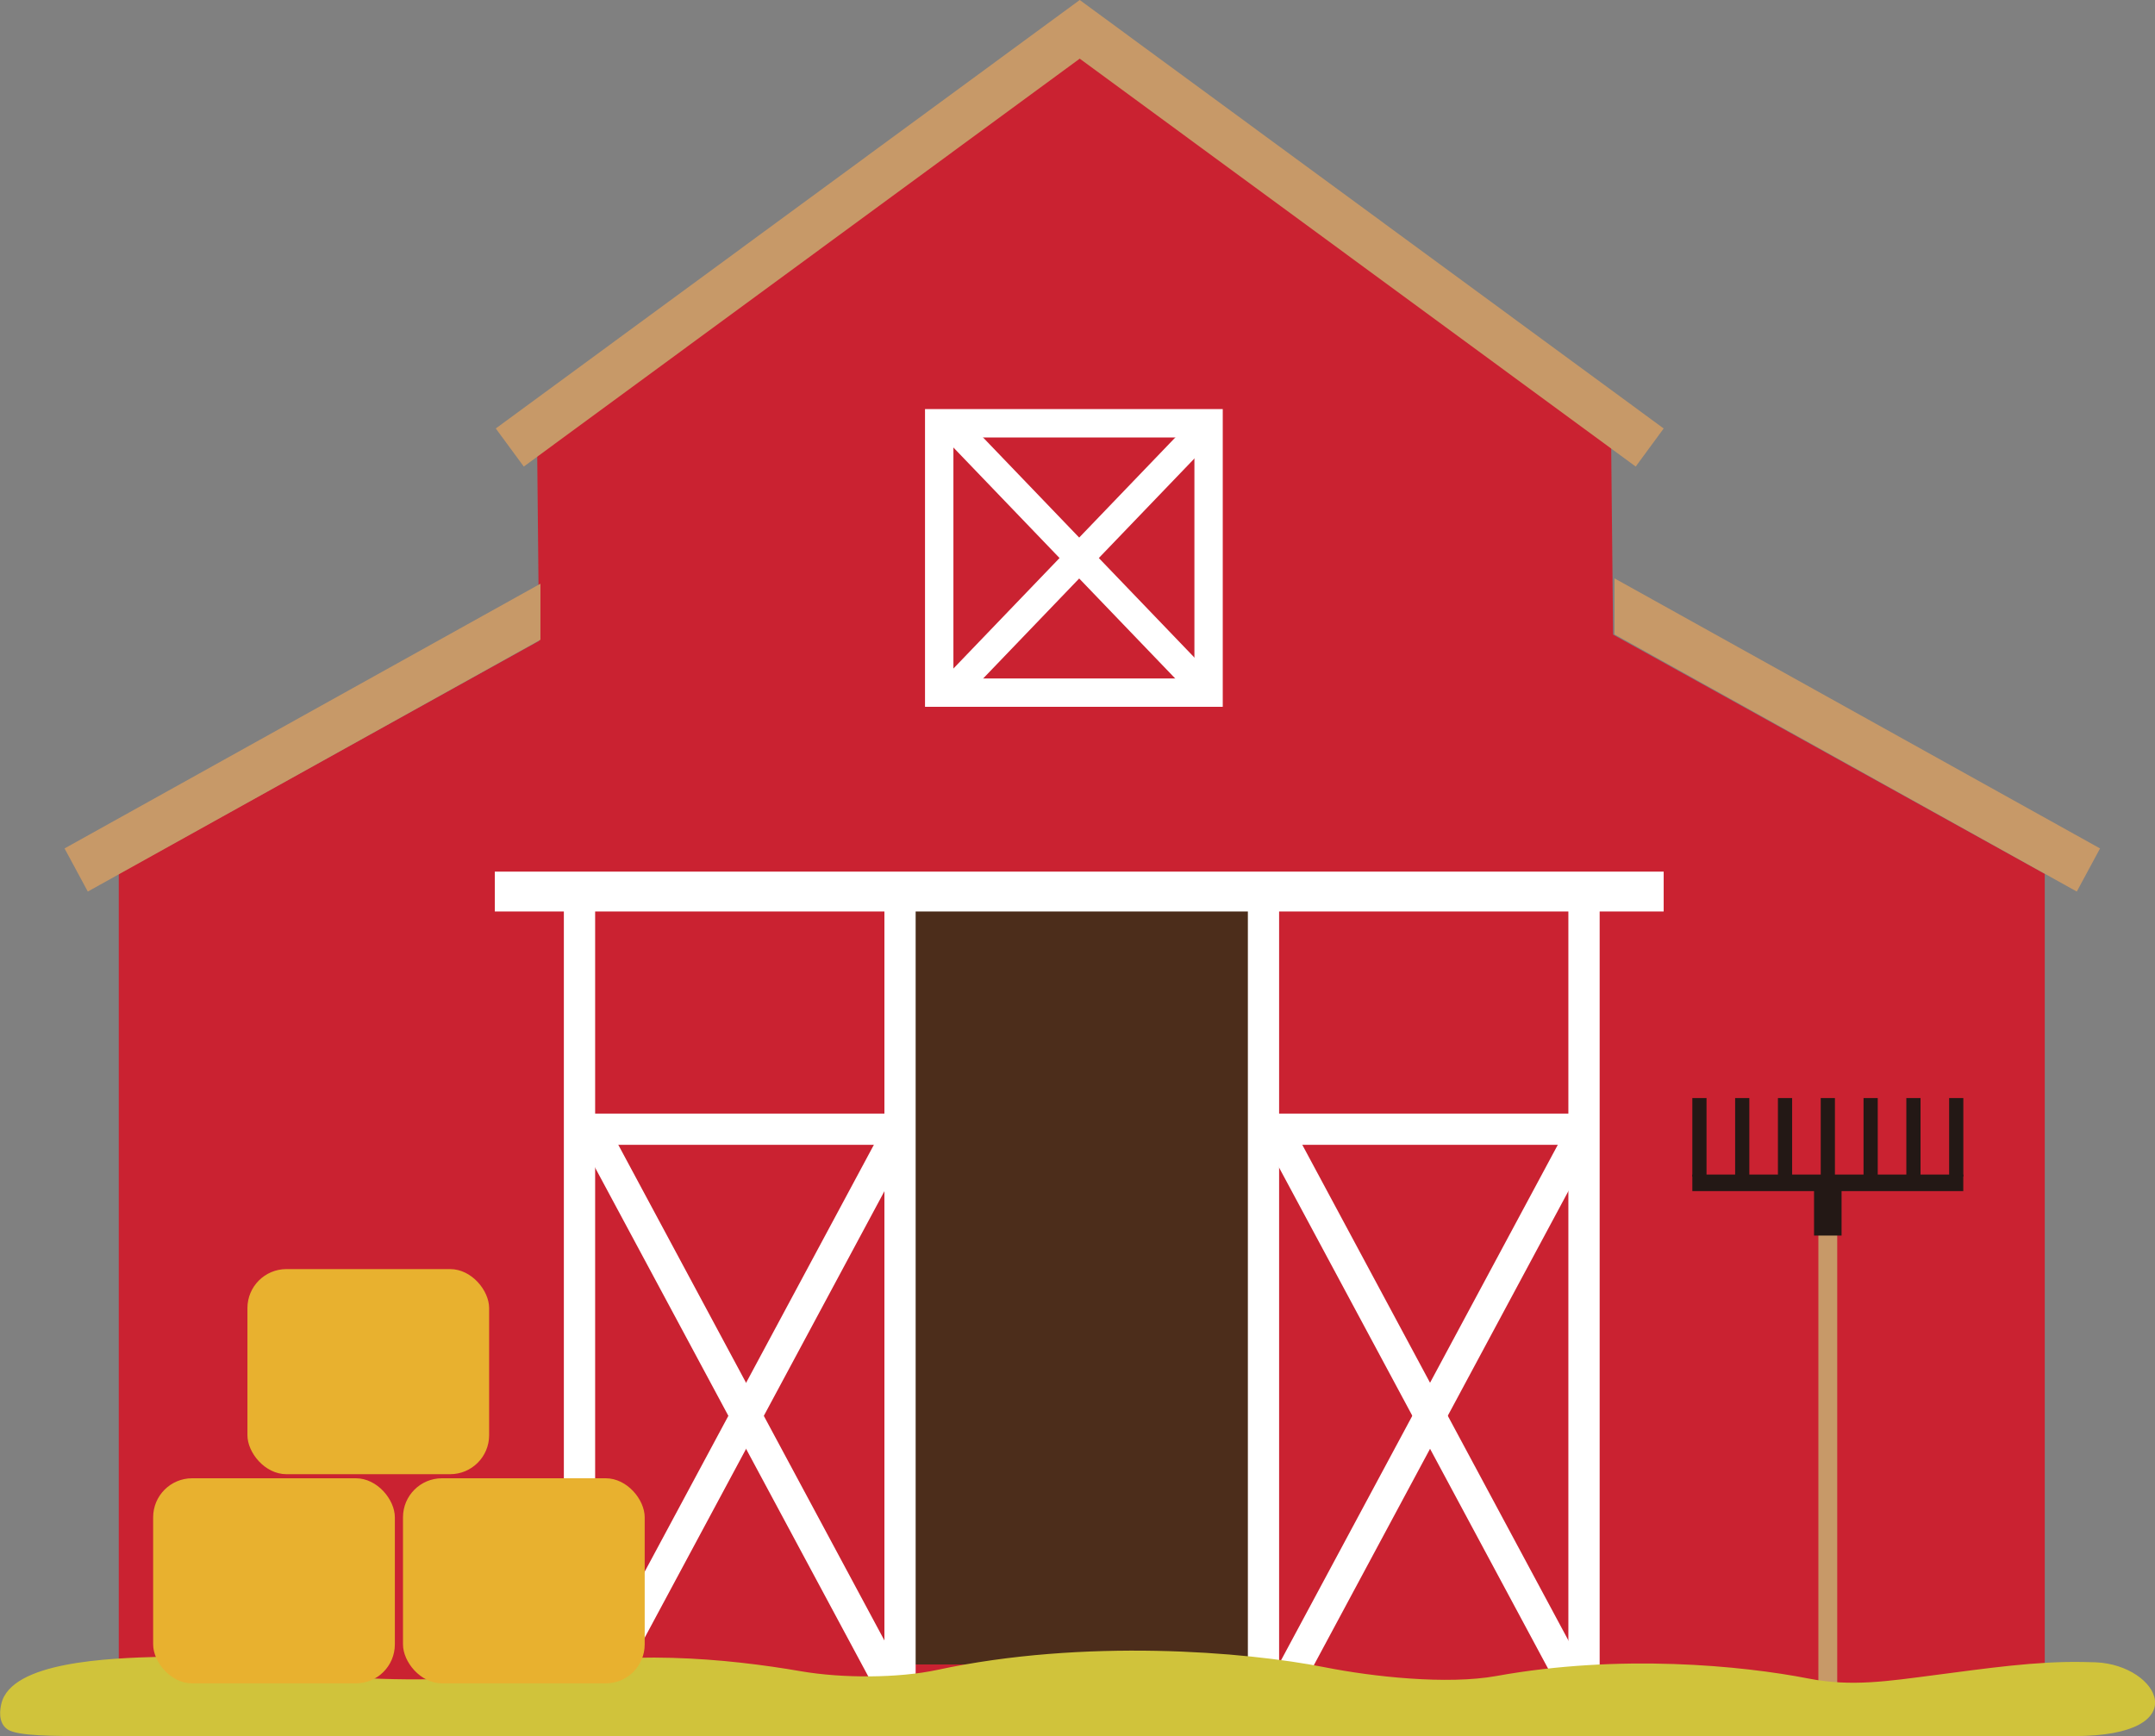<?xml version="1.0" encoding="UTF-8"?>
<svg id="_圖層_1" data-name="圖層_1" xmlns="http://www.w3.org/2000/svg" viewBox="0 0 402.29 324.1">
  <rect x="0" y="0" width="402.29" height="324.1" fill="#808080" stroke="none"/>
  <defs>
    <style>
      .cls-1 {
        fill: #c79968;
      }

      .cls-2 {
        fill: #231815;
      }

      .cls-3 {
        fill: #fff;
      }

      .cls-4 {
        fill: #d0c33b;
      }

      .cls-5 {
        fill: #4c2d1b;
      }

      .cls-6 {
        fill: #ca2231;
      }

      .cls-7 {
        fill: #e8b12f;
      }
    </style>
  </defs>
  <polygon class="cls-6" points="301.13 118.47 300.75 81.29 200.55 7.75 200.55 7.71 200.5 7.73 200.45 7.71 200.45 7.75 100.25 81.29 100.63 119.64 22.17 163.13 22.17 317.87 381.71 317.87 381.71 163.13 301.13 118.47"/>
  <polygon class="cls-1" points="305.35 87.1 201.56 10.95 97.78 87.1 92.55 79.99 201.56 0 310.57 79.99 305.35 87.1"/>
  <polygon class="cls-1" points="12.05 158.39 16.39 166.44 100.89 119.43 100.89 108.97 12.05 158.39"/>
  <polygon class="cls-1" points="392.03 158.39 301.39 107.97 301.39 118.43 387.69 166.44 392.03 158.39"/>
  <rect class="cls-5" x="168.01" y="166.44" width="66.91" height="144.29"/>
  <g>
    <path class="cls-3" d="M298.62,320.79h-65.67v-157.27h65.67v157.27ZM238.78,314.96h54v-145.6h-54v145.6Z"/>
    <rect class="cls-3" x="264.05" y="203.59" width="5.83" height="121.51" transform="translate(-93.28 157.7) rotate(-28.23)"/>
    <rect class="cls-3" x="206.21" y="261.42" width="121.51" height="5.83" transform="translate(-92.22 374.49) rotate(-61.77)"/>
    <rect class="cls-3" x="235.86" y="207.89" width="59.84" height="5.83"/>
  </g>
  <g>
    <path class="cls-3" d="M170.93,320.79h-65.67v-157.27h65.67v157.27ZM111.1,314.96h54v-145.6h-54v145.6Z"/>
    <rect class="cls-3" x="136.36" y="203.59" width="5.83" height="121.51" transform="translate(-108.46 97.31) rotate(-28.23)"/>
    <rect class="cls-3" x="78.52" y="261.42" width="121.51" height="5.83" transform="translate(-159.5 262) rotate(-61.77)"/>
    <rect class="cls-3" x="108.18" y="207.89" width="59.84" height="5.83"/>
  </g>
  <rect class="cls-3" x="92.37" y="162.72" width="218.2" height="7.44"/>
  <g>
    <rect class="cls-1" x="339.45" y="225.74" width="3.52" height="97.58" rx="1.62" ry="1.62"/>
    <rect class="cls-2" x="315.92" y="219.27" width="50.58" height="3.09"/>
    <rect class="cls-2" x="338.64" y="220.81" width="5.14" height="9.85"/>
    <g>
      <rect class="cls-2" x="315.92" y="204.99" width="2.65" height="14.66"/>
      <rect class="cls-2" x="323.91" y="204.99" width="2.65" height="14.66"/>
      <rect class="cls-2" x="331.9" y="204.99" width="2.65" height="14.66"/>
      <rect class="cls-2" x="339.89" y="204.99" width="2.65" height="14.66"/>
      <rect class="cls-2" x="347.88" y="204.99" width="2.65" height="14.66"/>
      <rect class="cls-2" x="355.87" y="204.99" width="2.65" height="14.66"/>
      <rect class="cls-2" x="363.86" y="204.99" width="2.65" height="14.66"/>
    </g>
  </g>
  <path class="cls-4" d="M.25,318.07c1.84-7.89,20.08-8.51,29.63-8.77,10.07-.28,19.63,1.12,29.2,2.99,7.97,1.56,25.46,1.55,34.42.39,1.46-.19,2.92-.36,4.38-.51.27-.07.52-.14.81-.21,17.3-4.26,37.21-2.32,50.79.03,7.8,1.35,18.24,1.3,25.46-.24,27.42-5.89,57.47-3.45,72.41-.49,8.92,1.77,22.81,3.29,32.02,1.62,22.98-4.16,45.79-1.96,58.31.49,7.94,1.55,14.75.48,23.67-.68,9.44-1.22,18.71-2.6,27.61-2.42.77.02,1.54.03,2.29.06,11.8.51,18.96,13.77-4.05,13.77H16.9c-6.89,0-13.68.02-15.52-1.27s-1.34-3.84-1.13-4.77Z"/>
  <rect class="cls-7" x="28.59" y="275.97" width="45.12" height="38.29" rx="7.28" ry="7.28"/>
  <rect class="cls-7" x="75.23" y="275.97" width="45.12" height="38.29" rx="7.28" ry="7.28"/>
  <rect class="cls-7" x="46.19" y="236.92" width="45.12" height="38.29" rx="7.28" ry="7.28"/>
  <g>
    <path class="cls-3" d="M228.26,131.95h-55.58v-55.58h55.58v55.58ZM177.98,126.66h44.99v-44.99h-44.99v44.99Z"/>
    <rect class="cls-3" x="198.82" y="69.3" width="5.29" height="69.72" transform="translate(-15.99 168.6) rotate(-43.84)"/>
    <rect class="cls-3" x="166.61" y="101.52" width="69.72" height="5.29" transform="translate(-13.21 177.33) rotate(-46.16)"/>
  </g>
</svg>